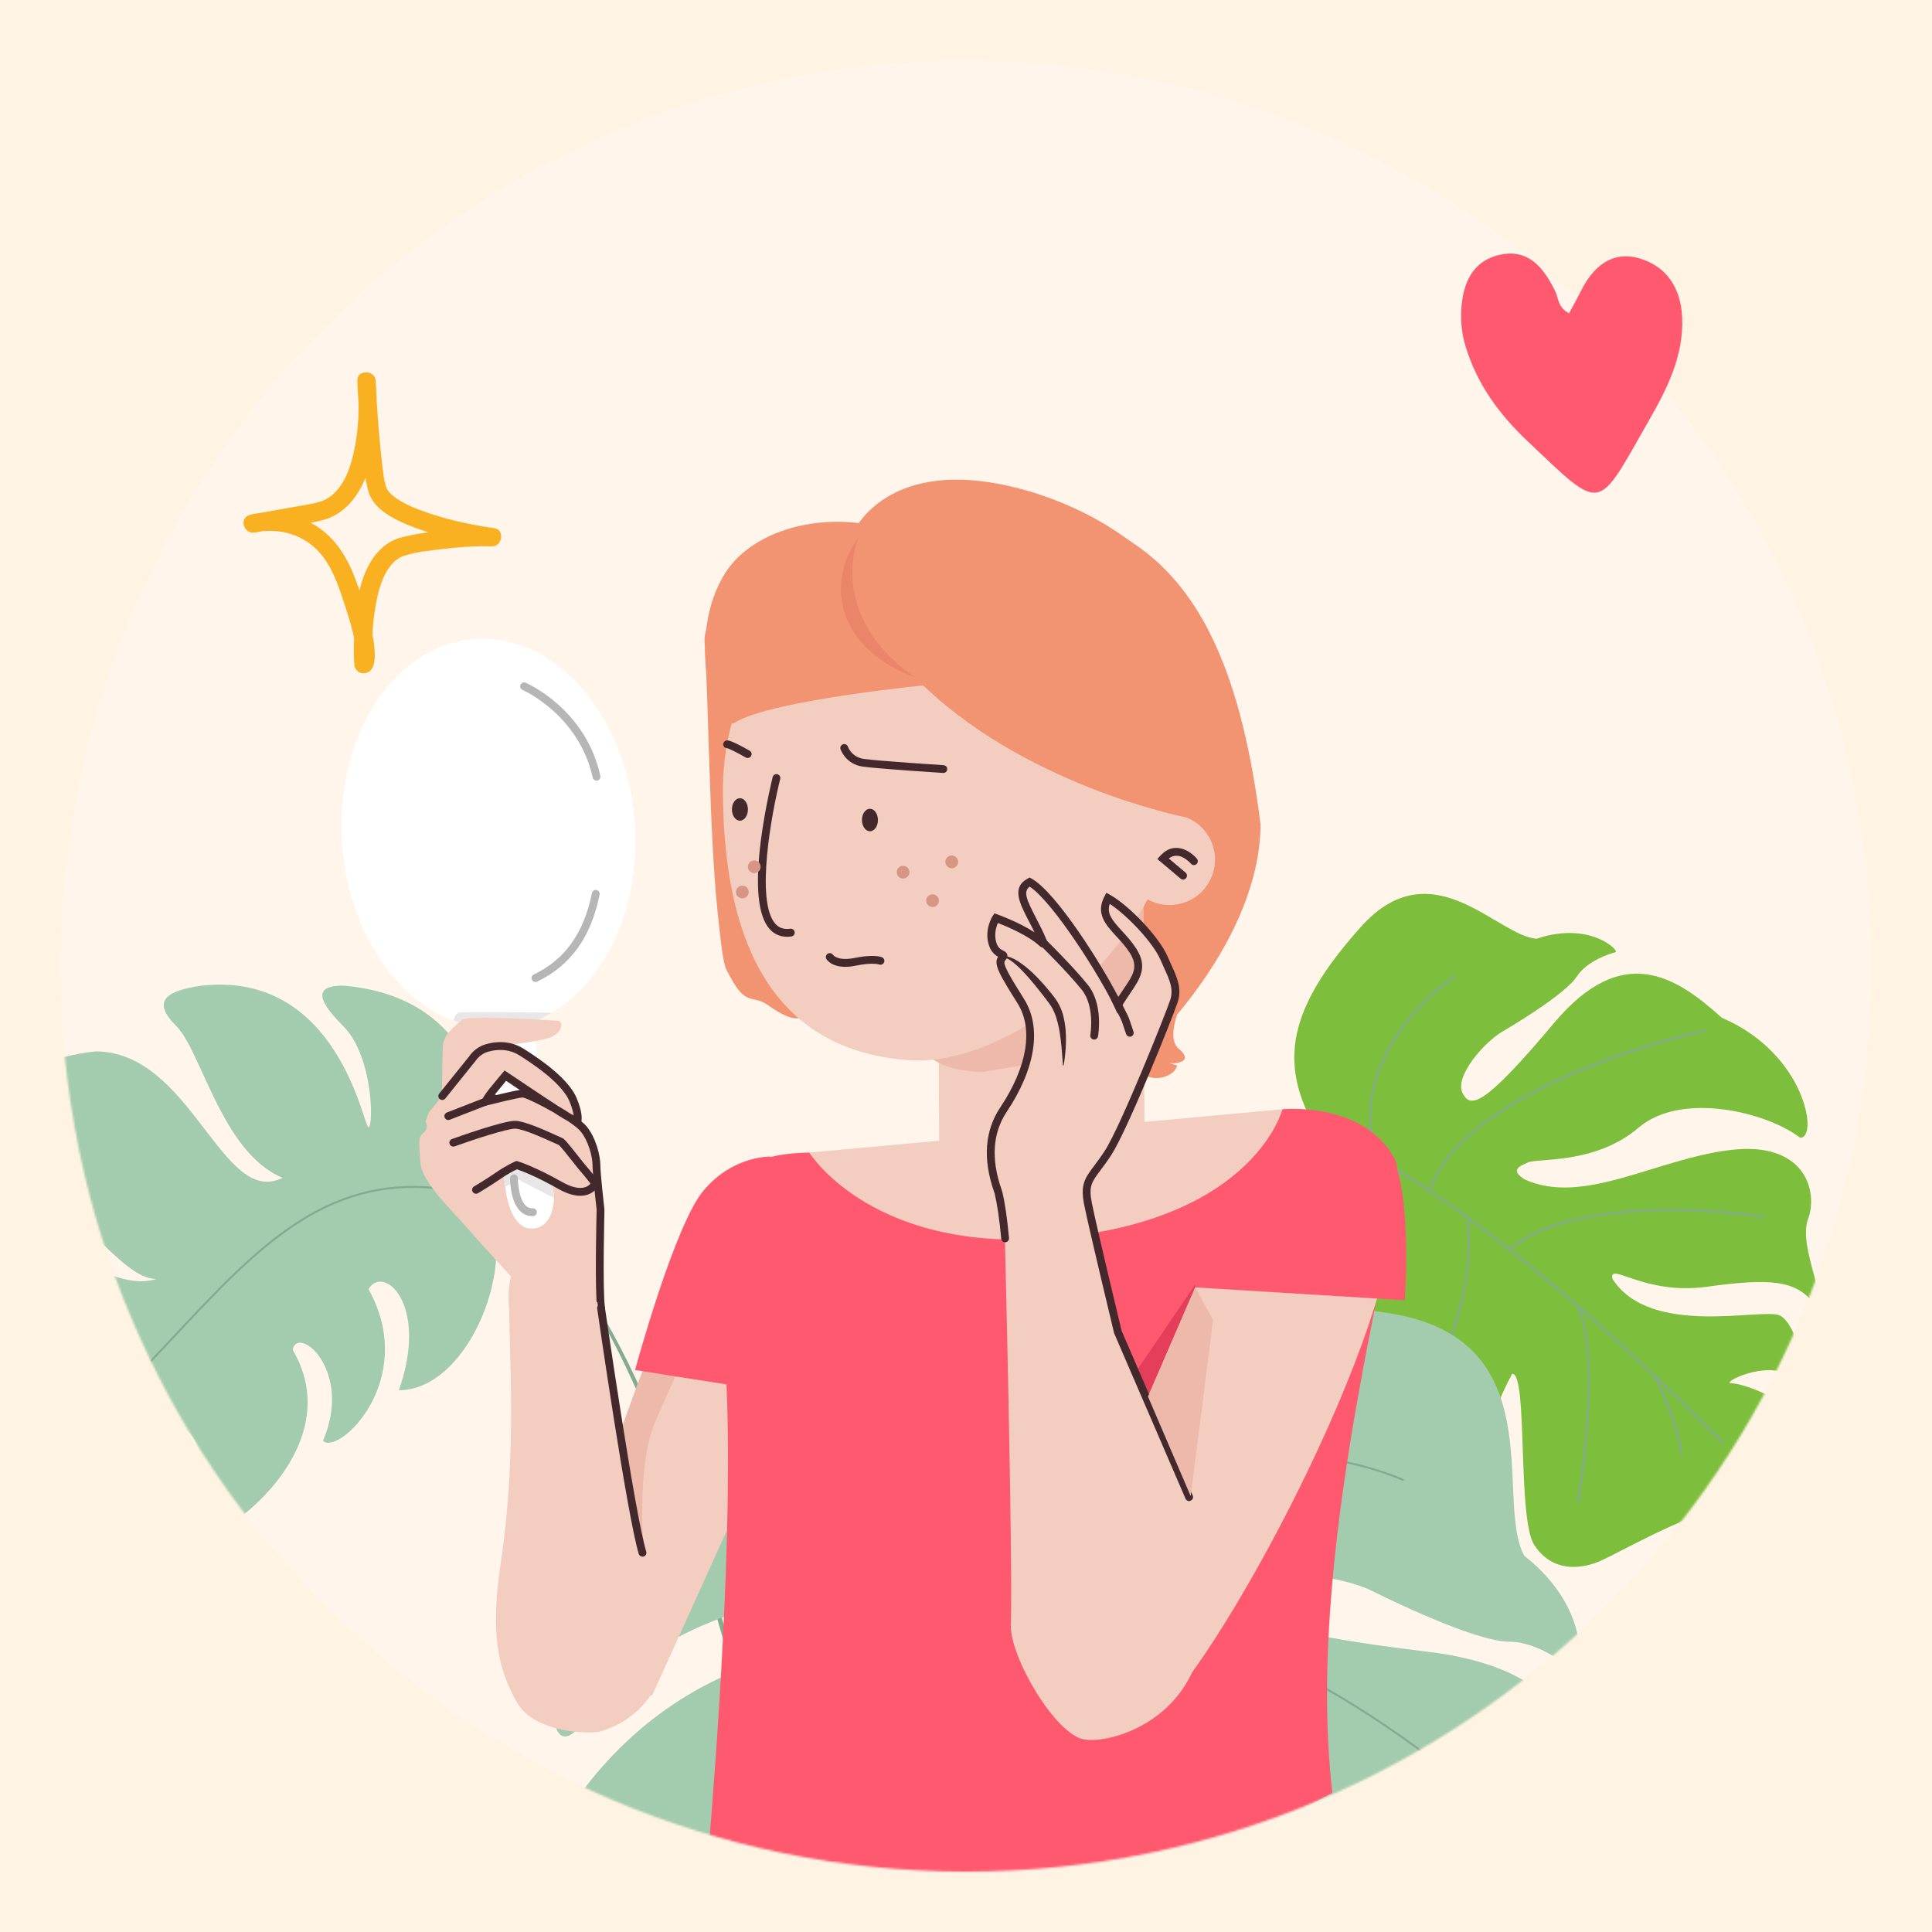 <svg width="960" height="960" viewBox="0 0 960 960" fill="none" xmlns="http://www.w3.org/2000/svg">
<rect width="960" height="960" fill="#FFF3E3"/>
<mask id="mask0_39_1095" style="mask-type:luminance" maskUnits="userSpaceOnUse" x="30" y="30" width="900" height="900">
<path d="M930 480C930 231.472 728.528 30 480 30C231.472 30 30 231.472 30 480C30 728.528 231.472 930 480 930C728.528 930 930 728.528 930 480Z" fill="white"/>
</mask>
<g mask="url(#mask0_39_1095)">
<path d="M930 480C930 231.472 728.528 30 480 30C231.472 30 30 231.472 30 480C30 728.528 231.472 930 480 930C728.528 930 930 728.528 930 480Z" fill="#FFF5EB"/>
<path d="M170.549 489.761C242.924 495.791 247.616 564.315 240.914 597.821C258.502 625.466 233.381 690.806 198.198 690.806C213.284 648.082 190.657 627.979 183.112 640.545C208.237 685.777 168.041 723.476 160.503 715.935C175.582 680.752 147.937 658.136 145.424 670.699C178.094 725.989 92.651 778.762 90.134 763.684C108.232 723.476 95.996 710.07 87.614 708.397C88.454 720.124 87.119 749.107 75.059 771.221C59.981 798.866 -33.004 811.432 4.691 788.812C34.848 770.719 30.659 756.142 24.798 751.117C12.232 778.762 -7.872 786.3 -38.029 791.329C-62.157 795.349 -100.021 784.627 -115.936 778.762C-116.772 771.221 -116.438 753.127 -108.398 741.067C-98.344 725.989 -73.216 733.526 -48.083 733.526C-27.979 733.526 -36.357 725.149 -43.058 720.96C-47.247 719.287 -60.143 716.94 -78.237 720.96C-96.334 724.984 -97.504 719.287 -95.832 715.935C-94.992 710.91 -91.306 697.339 -83.266 683.265C-75.222 669.191 -54.784 665.674 -45.571 665.674C-32.164 665.674 -1.339 667.684 14.744 675.727C34.848 685.777 47.411 683.265 17.257 665.674C-12.897 648.082 -68.187 653.107 -68.187 648.082C-68.187 643.057 -60.646 610.387 -33.004 597.821C-5.359 585.255 47.411 645.57 77.572 635.516C59.981 635.516 39.877 597.821 2.174 582.742C-10.388 575.205 -27.979 590.284 -22.954 572.692C-17.929 555.101 2.174 527.456 47.411 522.431C95.159 522.431 110.238 600.333 140.396 585.255C110.238 572.692 100.181 522.431 87.614 509.865C75.052 497.299 82.589 492.274 100.181 489.761C168.033 482.22 180.599 560.126 183.112 560.126C185.624 560.126 185.628 524.944 170.549 509.865C155.471 494.786 157.983 489.761 170.549 489.761Z" fill="#A3CCAF"/>
<path d="M238.094 594.428C117.468 561.758 92.336 710.033 -35.828 755.269" stroke="#83AB8F" stroke-linecap="round"/>
<path d="M240.61 594.795C259.274 601.039 276.749 618.578 293.061 644.625C334.259 708.675 366.921 822.664 391.96 945.39C421.165 1082.24 442.544 1231.45 456.73 1338.66H449.279C439.202 1237.08 420.55 1085.54 391.96 945.39C365.549 821.629 332.736 707.97 293.061 644.625C276.906 619.511 259.442 602.074 240.61 594.795Z" fill="#58AE09"/>
<path d="M293.061 644.625C276.749 618.578 259.274 601.039 240.61 594.795C259.442 602.074 276.906 619.511 293.061 644.625ZM293.061 644.625C334.259 708.675 366.921 822.664 391.96 945.39M293.061 644.625C332.736 707.97 365.549 821.629 391.96 945.39M391.96 945.39C421.165 1082.24 442.544 1231.45 456.73 1338.66H449.279C439.202 1237.08 420.55 1085.54 391.96 945.39Z" stroke="#83AB8F" stroke-width="1.5"/>
<path d="M682.904 594.795C568.63 633.019 499.075 1094.63 466.78 1338.66H474.231C496.589 1113.25 561.179 641.839 682.904 594.795Z" stroke="#83AB8F" stroke-width="2"/>
<path d="M558.91 657.548C544.626 638.719 535.78 541.8 655.026 562.725C633.974 528.094 640.769 500.247 676.112 460.673C711.456 421.099 743.616 464.888 763.472 466.467C790.281 457.395 804.977 472.692 802.776 473.153C800.575 473.614 788.706 477.252 783.49 485.239C778.274 493.223 755.916 507.101 746.706 512.479C737.5 517.856 722.665 534.75 726.711 543.09C730.757 551.43 738.228 548.715 772.24 508.272C806.253 467.828 832.874 485.217 855.554 505.725C897.164 523.414 903.734 565.68 894.471 565.328C878.039 552.694 835.611 542.07 814.176 560.348C792.745 578.629 764.493 575.367 759.224 577.62C753.955 579.874 750.884 581.667 757.54 586.013C786.767 599.408 823.139 575.697 860.136 571.38C897.134 567.064 903.543 592.137 898.383 605.854C893.219 619.572 909.813 649.399 901.42 647.715C892.049 635.899 879.254 635.134 847.99 639.398C816.722 643.658 799.367 626.625 801.212 635.427C820.007 664.793 875.425 649.722 884.279 653.607C893.132 657.492 901.39 691.365 889.409 683.543C877.431 675.717 854.612 687.398 860.342 687.342C866.076 687.289 892.18 696.743 885.632 703.86C879.085 710.978 883.701 732.979 888.67 745.718C893.639 758.46 884.785 754.575 869.736 748.541C854.691 742.511 805.574 771.191 795.036 775.699C784.495 780.206 770.834 780.777 762.332 767.629C753.831 754.482 759.325 682.118 751.39 682.632C709.364 761.513 763.06 798.488 754.259 800.333C716.039 815.243 714.494 791.449 704.361 792.428C694.229 793.403 678.31 788.704 665.249 759.282C641.32 699.983 672.213 655.602 679.165 644.952C686.121 634.305 693.074 623.659 680.335 628.628C639.152 656.794 633.089 715.493 643.439 737.442C651.715 754.999 642.25 751.857 636.482 748.088C630.134 745.208 611.196 731.573 586.206 700.058C554.973 660.668 602.646 619.658 595.994 615.311C564.265 617.37 568.229 663.63 558.91 657.548Z" fill="#7DBF3D"/>
<path d="M655.016 562.725C675.487 567.236 744.386 604.391 856.203 716.921" stroke="#83AB8F" stroke-linecap="round" stroke-linejoin="round"/>
<path d="M722.642 485.37C703.799 497.745 670.709 533.475 683.789 573.918M847.671 511.972C807.779 520.725 724.472 548.842 710.406 591.303" stroke="#83AB8F" stroke-linecap="round" stroke-linejoin="round"/>
<path d="M876.318 604.74C846.142 599.584 777.918 596.67 749.924 620.918M784.169 745.819C788.489 720.792 793.987 664.508 783.254 648.383M821.497 682.857C825.082 688.995 832.908 705.503 835.537 722.408M729.498 605.678C734.602 679.264 681.899 701.805 711.258 776.044M694.897 583.073C627.15 599.584 612.337 665.862 617.523 701.528" stroke="#83AB8F" stroke-linecap="round" stroke-linejoin="round"/>
<path d="M327.638 667.477C340.204 632.295 460.83 536.797 536.224 712.713C563.861 654.911 606.593 639.832 689.524 652.398C772.455 664.965 742.298 745.383 757.376 773.025C792.559 800.67 785.021 833.34 782.505 830.827C779.993 828.311 764.914 815.748 749.835 815.748C734.76 815.748 697.061 798.157 681.983 790.616C666.908 783.078 631.721 778.05 624.184 790.616C616.646 803.182 626.696 810.72 709.628 820.773C792.559 830.827 792.559 881.088 785.021 928.833C797.584 999.202 747.323 1044.43 739.785 1031.87C742.298 999.202 719.681 933.862 676.958 921.296C634.238 908.73 614.13 868.522 606.593 863.497C599.055 858.468 594.026 855.956 594.026 868.522C601.568 918.783 664.391 946.425 702.09 991.661C739.785 1036.9 712.14 1067.05 689.524 1072.08C666.908 1077.1 641.775 1124.85 636.75 1112.29C644.288 1089.67 634.238 1072.08 601.568 1034.38C568.898 996.686 576.435 958.991 566.385 969.045C543.765 1019.31 611.618 1079.62 614.13 1094.7C616.646 1109.77 578.948 1149.99 578.948 1127.37C578.948 1104.75 543.765 1084.65 548.794 1092.18C553.819 1099.72 563.869 1142.44 548.794 1139.93C533.715 1137.42 508.583 1162.55 496.016 1180.14C483.454 1197.73 480.941 1182.65 475.913 1157.52C470.888 1132.39 390.469 1092.18 375.39 1082.13C360.311 1072.08 347.749 1054.49 357.799 1031.87C367.853 1009.25 468.375 953.966 460.834 943.912C320.104 956.478 317.591 1059.51 307.538 1049.46C254.764 1011.76 284.918 989.148 274.864 976.582C264.814 964.016 257.273 938.887 284.918 896.163C342.716 813.236 428.16 815.748 448.268 815.748C468.371 815.748 488.475 815.748 470.884 803.182C398.006 773.025 315.075 815.748 294.968 848.418C278.888 874.552 274.864 859.308 274.864 848.418C273.191 837.528 274.864 800.67 294.968 740.355C320.1 664.965 415.598 692.606 415.598 680.043C385.44 639.832 327.638 685.068 327.638 667.477Z" fill="#A3CCAF"/>
<path d="M536.215 712.714C547.945 743.708 558.333 867.016 506.062 1112.29" stroke="#83AB8F" stroke-linecap="round" stroke-linejoin="round"/>
<path d="M697.053 735.33C664.383 721.091 588.491 708.187 546.27 760.459M769.934 923.809C723.862 878.576 614.625 792.63 546.27 810.724" stroke="#83AB8F" stroke-linecap="round" stroke-linejoin="round"/>
<path d="M671.925 1041.92C652.661 997.527 597.54 904.71 541.249 888.627M405.544 1041.92C442.399 1026.01 521.644 984.627 533.707 956.479M521.141 1036.9C516.116 1046.95 501.037 1071.58 480.934 1089.67M543.761 848.419C450.776 918.784 375.386 868.523 302.505 971.558M543.761 783.079C463.342 707.685 362.82 745.384 320.096 783.079" stroke="#83AB8F" stroke-linecap="round" stroke-linejoin="round"/>
<path d="M240.251 499.028L251.767 583.283C251.767 583.283 252.817 597.42 264.858 597.42C276.9 597.42 275.328 582.237 275.328 582.237L262.241 491.194L240.251 499.028Z" fill="white"/>
<path d="M249.397 510.825C289.559 508.053 319.128 462.532 315.442 409.158C311.755 355.78 276.209 314.759 236.047 317.532C195.888 320.306 166.319 365.825 170.005 419.201C173.692 472.578 209.238 513.6 249.397 510.825Z" fill="white"/>
<path d="M225.236 506.996C225.236 506.996 226.129 503.876 227.914 503.197C229.695 502.518 274.14 503.197 274.14 503.197L264.757 508.335L232.586 509.906L225.236 506.996Z" fill="#E8E6E6"/>
<path d="M253.451 654.585C251.438 641.419 253.958 634.32 253.958 634.32C253.958 634.32 236.738 615.589 230.666 608.49C224.599 601.395 209.396 587.22 208.89 577.602C208.388 567.983 207.379 565.444 210.405 562.92C213.45 560.382 211.414 557.355 211.414 557.355L213.12 552.762L234.739 526.039C236.505 523.478 239.066 521.52 242.07 520.688C246.394 519.465 252.889 518.805 259.155 522.724C269.876 529.433 281.415 538.294 284.749 546.342C288.086 554.389 286.924 557.202 286.924 557.202C286.924 557.202 284.944 556.639 278.835 552.818C272.726 549 251.126 534.473 251.126 534.473C251.126 534.473 247.091 539.284 244.455 542.562C242.651 544.789 241.121 547.467 241.121 547.467C241.121 547.467 256.459 543.627 259.523 543.375C262.568 543.124 285.218 555.319 289.793 560.674C294.368 566.025 296.404 574.654 296.404 578.978C296.404 583.302 298.44 601.103 298.44 601.103C298.44 601.103 297.431 640.275 298.691 649.932" fill="#F4CDC1"/>
<path d="M390.081 696.607L324.25 842.062L310.693 849.99C310.693 849.99 292.019 855.712 285.194 827.595C278.369 799.477 318.936 652.121 355.645 616.421C396.133 680.066 390.081 696.607 390.081 696.607Z" fill="#F4CDC1"/>
<path d="M362.685 303.445C355.024 304.608 349.556 311.453 350.1 319.171C352.155 348.045 352.35 411.221 356.423 451.654C359.486 481.999 360.165 480.315 362.861 485.393C370.83 500.423 373.95 493.927 381.863 499.609C407.381 517.954 400.691 490.999 400.459 492.161C393.81 525.862 409.729 353.242 403.89 312.287C402.728 304.124 395.108 298.48 386.963 299.722L362.685 303.445Z" fill="#F29372"/>
<path d="M587.136 498.386C587.136 498.386 578.916 515.453 585.704 521.115C592.491 526.778 585.895 527.903 585.895 527.903C585.895 527.903 581.669 529.121 579.325 527.513C581.826 528.698 583.956 528.968 584.774 529.433C585.258 529.707 583.394 532.399 582.951 532.729C579.381 535.444 575.309 536.396 571.004 535.174C564.974 533.449 568.986 516.908 568.986 516.908L587.136 498.386Z" fill="#F29372"/>
<path d="M445.462 250.468C445.462 250.468 481.218 245.154 523.083 253.784C587.872 267.144 615.018 320.141 626.381 409.691C625.897 468.27 570.089 520.144 570.089 520.144C570.089 520.144 416.801 466.526 405.671 412.268C394.537 358.012 445.462 250.468 445.462 250.468Z" fill="#F29372"/>
<path d="M474.322 641.573L561.798 641.145C565.83 641.126 569.07 637.849 569.051 633.818L567.945 410.351C567.945 408.585 566.508 407.171 564.746 407.19L469.05 407.655C467.283 407.655 465.87 409.091 465.888 410.854L466.995 634.32C467.013 638.355 470.291 641.591 474.322 641.573Z" fill="#F4CDC1"/>
<path d="M488.917 532.575L508.192 529.354C560.373 519.716 568.188 498.349 568.053 467.944L567.686 404.979C567.532 374.573 540.15 350.062 506.527 350.218C472.901 350.392 445.751 375.155 445.908 405.559L446.276 480.818C446.411 511.264 455.295 532.729 488.917 532.575Z" fill="#EDB9AB"/>
<path d="M359.213 393.616C359.715 495.81 405.015 523.226 451.166 526.777C504.551 530.906 585.124 464.512 584.753 392.491C584.404 320.472 544.654 281.883 478.489 282.213C412.305 282.542 358.864 321.596 359.213 393.616Z" fill="#F4CDC1"/>
<path d="M602.245 419.059C606.707 430.71 600.869 443.764 589.214 448.223C577.562 452.682 564.512 446.847 560.05 435.192C555.591 423.537 561.426 410.487 573.081 406.028C584.736 401.586 597.786 407.423 602.245 419.059Z" fill="#F4CDC1"/>
<path d="M462.085 340.25C462.085 340.25 384.19 347.658 365.459 358.866C354.464 365.459 340.327 315.798 360.592 284.364C374.785 262.336 413.317 251.457 449.755 265.69C505.098 327.239 462.085 340.25 462.085 340.25Z" fill="#F29372"/>
<path d="M588.865 406.046C588.865 406.046 507.093 390.086 454.698 336.566C454.698 336.566 422.429 309.398 419.56 284.868C417.175 264.488 437.343 233.21 487.06 239.047C527.219 243.758 574.941 268.812 589.6 302.126C610.855 350.45 588.865 406.046 588.865 406.046Z" fill="#F29372"/>
<path d="M426.559 267.047C426.559 267.047 409.883 305.384 454.695 336.566C416.903 322.662 409.395 290.879 426.559 267.047Z" fill="#EA856A"/>
<path d="M587.865 437.052C587.419 437.052 586.972 436.898 586.624 436.587L575.085 426.852L576.424 425.359C578.865 422.625 581.621 421.23 584.704 421.328C590.325 421.422 594.574 426.465 594.746 426.679C595.425 427.493 595.309 428.734 594.495 429.413C593.681 430.092 592.459 429.994 591.761 429.162C591.724 429.12 588.446 425.262 584.606 425.205C583.305 425.187 581.989 425.633 580.766 426.563L589.106 433.602C589.92 434.299 590.036 435.522 589.339 436.335C588.967 436.819 588.427 437.052 587.865 437.052Z" fill="#44292C"/>
<path d="M391.073 465.48C387.623 465.48 384.735 464.201 382.444 461.659C376.647 455.201 375.173 440.445 378.045 417.795C380.157 401.256 383.899 386.286 383.94 386.131C384.21 385.083 385.256 384.463 386.284 384.734C387.33 385.006 387.953 386.053 387.683 387.081C383.588 403.273 375.173 447.776 385.298 459.06C387.158 461.137 389.561 461.914 392.666 461.486C393.713 461.31 394.699 462.067 394.857 463.132C395.01 464.201 394.275 465.169 393.207 465.326C392.49 465.442 391.774 465.48 391.073 465.48Z" fill="#44292C"/>
<path d="M448.761 436.549C450.505 436.549 451.919 435.132 451.919 433.388C451.919 431.64 450.505 430.227 448.761 430.227C447.014 430.227 445.6 431.64 445.6 433.388C445.6 435.132 447.014 436.549 448.761 436.549Z" fill="#D69585"/>
<path d="M472.924 431.43C474.668 431.43 476.085 430.013 476.085 428.269C476.085 426.521 474.668 425.108 472.924 425.108C471.177 425.108 469.763 426.521 469.763 428.269C469.763 430.013 471.177 431.43 472.924 431.43Z" fill="#D69585"/>
<path d="M463.364 450.701C465.111 450.701 466.525 449.287 466.525 447.544C466.525 445.796 465.111 444.382 463.364 444.382C461.62 444.382 460.203 445.796 460.203 447.544C460.203 449.287 461.62 450.701 463.364 450.701Z" fill="#D69585"/>
<path d="M374.792 433.871C376.536 433.871 377.953 432.457 377.953 430.71C377.953 428.966 376.536 427.549 374.792 427.549C373.045 427.549 371.631 428.966 371.631 430.71C371.631 432.457 373.045 433.871 374.792 433.871Z" fill="#D69585"/>
<path d="M368.852 446.4C370.596 446.4 372.013 444.983 372.013 443.239C372.013 441.491 370.596 440.078 368.852 440.078C367.105 440.078 365.691 441.491 365.691 443.239C365.691 444.983 367.105 446.4 368.852 446.4Z" fill="#D69585"/>
<path d="M420.004 480.412C413.254 480.412 410.929 477.037 410.655 476.572C410.093 475.661 410.366 474.457 411.278 473.895C412.166 473.332 413.351 473.606 413.914 474.476C414.011 474.611 416.453 477.675 424.425 476.029C433.965 474.071 437.824 475.466 438.229 475.642C439.219 476.047 439.703 477.172 439.298 478.162C438.889 479.149 437.764 479.636 436.774 479.227C436.774 479.227 433.519 478.121 425.22 479.827C423.221 480.255 421.496 480.412 420.004 480.412Z" fill="#44292C"/>
<path d="M468.753 384.075C468.716 384.075 468.678 384.075 468.618 384.075C467.279 383.997 435.963 381.961 428.654 380.914C420.239 379.711 417.757 372.576 417.659 372.265C417.329 371.257 417.873 370.152 418.882 369.822C419.887 369.492 420.993 370.035 421.323 371.044C421.402 371.257 423.206 376.221 429.198 377.094C436.372 378.121 468.543 380.196 468.869 380.216C469.938 380.293 470.752 381.205 470.673 382.271C470.636 383.28 469.784 384.075 468.753 384.075Z" fill="#44292C"/>
<path d="M371.531 376.648C371.201 376.648 370.871 376.57 370.56 376.395C366.877 374.282 362.242 371.916 361.252 371.761C360.187 371.761 359.374 370.888 359.374 369.822C359.374 368.755 360.303 367.883 361.368 367.883C363.135 367.883 368.407 370.675 372.499 373.021C373.432 373.545 373.758 374.728 373.218 375.658C372.847 376.299 372.21 376.648 371.531 376.648Z" fill="#44292C"/>
<path d="M432.273 413.047C434.471 413.047 436.248 410.546 436.248 407.46C436.248 404.377 434.471 401.876 432.273 401.876C430.08 401.876 428.298 404.377 428.298 407.46C428.298 410.546 430.08 413.047 432.273 413.047Z" fill="#44292C"/>
<path d="M367.668 407.79C369.862 407.79 371.643 405.289 371.643 402.206C371.643 399.122 369.862 396.621 367.668 396.621C365.471 396.621 363.693 399.122 363.693 402.206C363.693 405.289 365.471 407.79 367.668 407.79Z" fill="#44292C"/>
<path d="M687.349 607.406C639.84 786.39 635.303 859.939 641.314 901.478C616.009 913.751 589.541 923.989 560.355 931.241L511.879 922.129C504.529 926.666 497.82 935.216 491.13 942.101C480.21 942.896 468.907 943.305 457.136 943.305C418.819 943.305 386.066 937.271 356.651 927.266C397.545 768.375 368.46 715.92 352.946 631.86C347.265 601.121 370.882 572.869 402.124 572.715L637.245 551.19C667.436 551.036 695.108 578.22 687.349 607.406Z" fill="#F4CDC1"/>
<path d="M662.042 890.887C604.255 921.896 542.65 943.301 457.135 943.301C416.586 943.301 382.262 936.555 351.55 925.481C355.911 874.62 364.675 758.036 360.779 683.749C356.125 595.305 354.846 573.585 402.122 572.715C402.122 572.715 434.331 624.859 529.037 614.64C623.725 604.417 637.24 551.19 637.24 551.19C637.24 551.19 677.789 547.039 693.265 576.225C702.359 593.366 646.9 759.667 662.042 890.887Z" fill="#FE596F"/>
<path d="M595.36 636.086L563.035 683.693L571.198 701.359L593.923 639.694L595.36 636.086Z" fill="#E53E5A"/>
<path d="M593.921 639.69L513.854 824.899C513.854 824.899 542.864 873.844 572.628 853.192C602.396 832.537 697.529 657.183 692.834 593.208C601.987 619.155 593.921 639.69 593.921 639.69Z" fill="#F4CDC1"/>
<path d="M499.277 613.241C499.277 613.241 503.271 772.485 502.304 807.622C501.876 823.425 524.312 861.78 538.682 864.322C553.071 866.861 601.296 852.472 597.921 797.479C594.527 742.485 553.457 662.089 553.457 662.089L499.277 613.241Z" fill="#F4CDC1"/>
<path d="M590.876 743.959L555.487 661.991C555.487 661.991 543.135 610.702 540.653 598.35C538.189 585.997 542.516 585.379 550.541 573.026C558.57 560.674 580.811 505.057 583.294 497.651C585.757 490.245 582.052 484.676 578.351 476.029C574.646 467.381 560.434 451.927 550.541 446.381C544.976 456.889 556.106 461.835 562.894 472.324C569.681 482.816 562.275 487.781 555.487 499.511C549.3 485.917 523.976 445.14 511.624 438.333C502.609 443.141 512.302 453.206 518.527 468.525C518.644 468.795 518.295 469.05 518.081 468.855C510.75 461.891 494.966 456.251 494.966 456.251C494.966 456.251 491.265 461.816 493.106 468.603C494.947 475.391 500.512 473.546 498.049 476.01C495.589 478.473 498.049 482.816 507.319 497.632C516.589 512.467 511.024 532.845 498.671 551.385C486.319 569.921 495.626 590.381 496.208 592.785C497.603 598.736 498.671 606.495 499.485 615.375" fill="#F4CDC1"/>
<path d="M590.883 745.901C590.126 745.901 589.409 745.455 589.098 744.735L553.593 662.438C553.477 661.935 541.199 610.973 538.739 598.718C536.703 588.559 539.069 585.435 543.742 579.191C545.234 577.196 546.941 574.928 548.898 571.939C556.773 559.838 579.093 504.03 581.437 496.991C583.259 491.543 581.223 487.065 578.392 480.878C577.792 479.58 577.173 478.2 576.551 476.749C573.138 468.776 560.553 455.108 551.418 449.134C549.809 453.904 552.584 457.241 557.568 462.668C559.837 465.131 562.394 467.925 564.528 471.24C570.502 480.45 566.564 486.229 561.618 493.523C560.242 495.555 558.671 497.865 557.178 500.445L555.299 503.7L553.747 500.269C547.657 486.87 523.631 448.474 511.649 440.561C508.372 442.946 509.943 446.786 514.713 455.978C516.517 459.45 518.553 463.388 520.334 467.749C520.743 468.739 520.394 469.845 519.521 470.426C518.647 471.026 517.503 470.929 516.749 470.213C511.124 464.861 499.976 460.226 495.862 458.618C495.029 460.478 493.886 464.048 494.973 468.041C495.768 470.989 497.279 471.743 498.483 472.365C499.278 472.774 500.362 473.314 500.557 474.615C500.771 475.954 499.781 476.959 499.394 477.33C497.939 478.785 501.663 484.931 508.934 496.564C517.717 510.623 514.556 530.985 500.246 552.431C493.286 562.883 492.374 575.779 497.549 590.749C497.804 591.488 497.977 592.009 498.056 592.301C499.394 598.001 500.519 605.7 501.371 615.161C501.468 616.23 500.692 617.179 499.627 617.276C498.558 617.393 497.609 616.579 497.512 615.533C496.657 606.244 495.573 598.74 494.272 593.194C494.216 592.98 494.081 592.571 493.886 592.009C488.283 575.839 489.348 561.78 497.028 550.26C510.446 530.13 513.588 511.301 505.638 498.6C496.833 484.504 493.439 479.074 495.941 475.41C494.448 474.574 492.258 472.928 491.189 469.05C489.134 461.486 493.128 455.359 493.304 455.108L494.137 453.848L495.573 454.35C496.098 454.545 506.178 458.171 514.053 463.271C513.104 461.31 512.133 459.469 511.241 457.725C506.549 448.688 502.514 440.91 510.697 436.53L511.631 436.046L512.542 436.549C524.913 443.355 547.754 479.869 555.667 495.383C556.616 493.909 557.527 492.551 558.401 491.291C563.189 484.234 565.829 480.353 561.269 473.295C559.312 470.25 556.964 467.711 554.696 465.248C549.344 459.431 544.305 453.923 548.823 445.373L549.753 443.606L551.478 444.578C561.427 450.161 576.146 465.889 580.121 475.159C580.739 476.591 581.339 477.93 581.924 479.209C584.988 485.94 587.411 491.254 585.123 498.154C582.697 505.448 560.381 561.334 552.157 573.975C550.139 577.08 548.317 579.503 546.862 581.441C542.384 587.415 540.869 589.41 542.557 597.866C544.923 609.694 556.559 658.076 557.336 661.275L592.664 743.108C593.092 744.098 592.646 745.241 591.656 745.646C591.404 745.841 591.135 745.901 590.883 745.901Z" fill="#44292C"/>
<path d="M543.701 516.559C543.584 516.559 543.468 516.537 543.352 516.518C542.302 516.327 541.586 515.318 541.781 514.268C541.799 514.133 544.203 500.093 537.494 491.775C530.302 482.835 517.271 470.018 517.132 469.883C516.378 469.125 516.36 467.907 517.113 467.13C517.871 466.373 519.093 466.354 519.847 467.112C520.391 467.633 533.171 480.218 540.521 489.334C548.336 499.047 545.714 514.309 545.598 514.947C545.444 515.899 544.631 516.559 543.701 516.559Z" fill="#44292C"/>
<path d="M528.152 529.279C527.766 523.482 527.357 517.856 526.484 512.505C525.516 507.154 524.14 502.129 521.151 498.368C519.542 496.099 517.817 493.946 516.092 491.794C514.405 489.604 512.582 487.526 510.797 485.434C508.956 483.398 507.115 481.361 505.056 479.576C503.042 477.754 500.909 476.108 498.134 475.429L498.077 475.41C497.98 475.388 497.924 475.294 497.943 475.178C497.961 475.099 498.04 475.039 498.115 475.039C501.104 474.923 503.796 476.321 506.181 477.851C508.589 479.423 510.798 481.264 512.894 483.203C517.06 487.14 520.802 491.464 524.256 496.02C525.962 498.349 527.26 501.004 528.074 503.76C528.85 506.531 529.315 509.381 529.529 512.231C529.919 517.954 529.529 523.692 528.52 529.335C528.501 529.433 528.404 529.511 528.31 529.493C528.212 529.47 528.152 529.395 528.152 529.316V529.279Z" fill="#44292C"/>
<path d="M561.404 515.142C560.59 515.142 559.833 514.639 559.563 513.822L557.448 507.578C557.294 507.132 557.118 506.708 556.904 506.299L552.366 497.322C551.883 496.369 552.273 495.207 553.221 494.723C554.17 494.239 555.336 494.625 555.82 495.574L560.358 504.555C560.646 505.137 560.901 505.737 561.115 506.337L563.227 512.58C563.575 513.589 563.035 514.695 562.004 515.044C561.831 515.123 561.618 515.142 561.404 515.142Z" fill="#44292C"/>
<path d="M602.789 655.961L591.64 743.396L570.427 693.93L593.928 639.694L602.789 655.961Z" fill="#EDB9AB"/>
<path d="M698.017 646.091C698.017 646.091 702.401 588.536 689.681 571.106C676.961 553.672 670.368 563.561 670.368 563.561L593.073 617.295L593.924 639.694L698.017 646.091Z" fill="#FE596F"/>
<path d="M337.409 680.006C337.409 680.006 328.394 699.592 325.251 707.25C316.446 728.659 319.413 770.002 320.384 773.415C307.255 719.895 308.091 711.866 308.091 711.866L319.454 680.764L337.409 680.006Z" fill="#EDB9AB"/>
<path d="M219.551 551.092C219.551 551.092 219.783 525.941 220.016 519.855C220.252 513.765 227.058 509.07 229.635 506.726C232.215 504.378 273.498 506.958 277.027 507.191C280.537 507.423 279.375 513.765 272.336 515.876C265.297 517.991 244.935 520.143 244.935 520.143" fill="#F4CDC1"/>
<path d="M298.658 651.889C297.709 651.889 296.876 651.173 296.738 650.201C295.478 640.68 296.389 604.148 296.468 601.2C296.273 599.415 294.432 583.226 294.432 578.978C294.432 574.984 292.474 566.82 288.285 561.934C287.16 560.614 284.929 558.908 282.195 557.085C281.033 556.444 279.578 555.593 277.774 554.468C277.016 554.003 276.049 553.38 274.905 552.645C268.08 548.768 261.06 545.393 259.564 545.314C257.258 545.509 245.779 548.303 241.553 549.349L237.15 550.455L239.4 546.518C239.456 546.401 241.009 543.686 242.91 541.358C245.565 538.061 249.6 533.254 249.6 533.254L250.722 531.915L252.177 532.886C252.372 533.021 269.397 544.463 277.347 549.619C279.424 550.823 281.46 552.083 283.301 553.283C283.98 553.673 284.561 553.984 285.045 554.254C284.85 552.761 284.31 550.433 282.911 547.118C280.294 540.836 271.47 532.77 258.071 524.393C252.409 520.864 246.495 521.464 242.539 522.589C240.056 523.305 237.829 524.933 236.277 527.183L221.269 545.839C220.59 546.671 219.368 546.806 218.535 546.128C217.699 545.449 217.564 544.23 218.243 543.394L233.175 524.858C235.133 521.985 238.118 519.795 241.493 518.846C246.207 517.508 253.283 516.81 260.149 521.096C270.117 527.318 282.776 536.629 286.519 545.606C289.313 552.296 289.178 555.806 288.885 557.239C289.894 558.056 290.689 558.791 291.233 559.414C296.119 565.114 298.309 574.286 298.309 578.978C298.309 583.148 300.308 600.716 300.326 600.889L300.345 601.028V601.163C300.345 601.549 299.355 640.294 300.578 649.68C300.713 650.745 299.978 651.716 298.909 651.851C298.834 651.87 298.755 651.889 298.658 651.889ZM251.479 537.053C250.103 538.721 247.718 541.59 245.951 543.784C245.779 543.998 245.621 544.189 245.468 544.403C249.656 543.394 255.416 542.055 258.266 541.59C255.398 539.693 252.953 538.043 251.479 537.053Z" fill="#44292C"/>
<path d="M222.756 556.541C221.98 556.541 221.241 556.076 220.952 555.3C220.562 554.31 221.05 553.189 222.058 552.799L244.802 543.938C245.792 543.551 246.917 544.035 247.303 545.044C247.693 546.03 247.206 547.155 246.201 547.545L223.453 556.406C223.221 556.504 222.988 556.541 222.756 556.541Z" fill="#44292C"/>
<path d="M251.054 589.623C251.054 589.623 252.816 611.321 264.861 610.47C275.312 609.731 275.331 595.286 275.331 595.286L274.285 585.416L256.251 578.452L250.063 582.311L251.054 589.623Z" fill="white"/>
<path d="M251.05 589.624L257.642 586.174L275.309 595.286L274.165 585.435L253.919 579.251L250.139 582.158L251.05 589.624Z" fill="#E8E6E6"/>
<path d="M288.314 594.18C285.116 594.18 281.452 593.018 277.398 590.73C266.324 584.468 259.035 581.753 256.863 581.014C255.525 581.655 252.288 583.283 248.546 585.881C243.386 589.448 237.569 592.864 237.509 592.901C236.579 593.445 235.398 593.134 234.854 592.204C234.311 591.274 234.622 590.089 235.552 589.545C235.608 589.508 241.293 586.174 246.333 582.683C251.587 579.038 255.817 577.215 255.989 577.136L256.631 576.863L257.309 577.058C257.639 577.155 265.608 579.578 279.318 587.336C283.935 589.954 287.868 590.846 290.722 589.935C292.057 589.508 292.931 588.731 293.433 588.131C292.173 586.523 289.788 583.496 288.431 582.004C287.696 581.19 286.222 579.326 284.535 577.174C282.345 574.403 278.718 569.824 277.709 568.954C277.342 568.815 276.738 568.526 275.516 567.983C271.308 566.063 260.16 560.963 256.106 560.828C256.068 560.828 256.008 560.828 255.952 560.828C251.898 560.828 235.845 566.063 225.896 569.633C224.887 569.981 223.781 569.475 223.413 568.466C223.046 567.461 223.567 566.355 224.576 565.988C227.212 565.035 250.503 556.676 256.222 556.95C260.471 557.104 269.178 560.828 277.106 564.454C278.174 564.938 278.909 565.286 279.183 565.384C280.229 565.733 281.317 566.876 287.561 574.789C289.132 576.788 290.625 578.689 291.281 579.405C293.298 581.614 297.157 586.658 297.333 586.871L298.031 587.783L297.585 588.829C297.528 588.964 296.073 592.241 292.02 593.599C290.857 593.989 289.634 594.18 288.314 594.18Z" fill="#44292C"/>
<path d="M382.736 574.71C382.736 574.71 364.2 574.147 349.597 591.562C334.995 608.977 315.566 680.745 315.566 680.745L373.177 689.838L416.418 681.423C416.418 681.401 386.092 582.022 382.736 574.71Z" fill="#FE596F"/>
<path d="M296.828 647.059C296.828 647.059 306 707.407 308.19 717.896C310.384 728.389 315.503 760.714 320.486 778.924C325.451 797.149 328.823 832.091 324.42 840.375C319.999 848.655 310.361 856.991 298.069 860.422C294.191 861.51 265.53 861.664 256.688 845.647C247.845 829.631 243.345 813.109 248.816 776.692C258.51 712.02 250.988 654.079 253.74 644.696C256.493 635.329 296.828 647.059 296.828 647.059Z" fill="#F4CDC1"/>
<path d="M319.249 773.494C318.412 773.494 317.636 772.95 317.385 772.118C311.509 752.494 297.334 654.39 296.734 650.224C296.58 649.155 297.315 648.188 298.384 648.03C299.43 647.895 300.42 648.611 300.574 649.68C300.728 650.689 315.311 751.68 321.109 771.011C321.42 772.039 320.839 773.126 319.811 773.434C319.635 773.475 319.44 773.494 319.249 773.494Z" fill="#44292C"/>
<path d="M266.035 487.935C265.318 487.935 264.621 487.527 264.291 486.829C263.822 485.862 264.231 484.699 265.202 484.253C280.693 476.843 290.158 463.598 294.133 443.76C294.347 442.714 295.356 442.017 296.421 442.249C297.467 442.463 298.146 443.49 297.932 444.537C293.706 465.657 283.543 479.79 266.867 487.763C266.597 487.879 266.327 487.935 266.035 487.935Z" fill="#B6B6B6"/>
<path d="M296.399 387.875C295.506 387.875 294.711 387.255 294.498 386.343C287.691 355.24 259.885 342.907 259.611 342.79C258.625 342.364 258.179 341.219 258.606 340.25C259.03 339.261 260.174 338.815 261.145 339.242C262.368 339.765 291.048 352.428 298.3 385.529C298.533 386.576 297.873 387.604 296.826 387.836C296.669 387.856 296.534 387.875 296.399 387.875Z" fill="#B6B6B6"/>
<path d="M264.6 604.283C262.234 604.283 260.16 603.431 258.454 601.763C253.391 596.798 253.447 585.9 253.447 585.435C253.47 584.37 254.321 583.515 255.39 583.515H255.409C256.474 583.534 257.347 584.408 257.329 585.473C257.306 588.169 257.947 595.83 261.169 598.988C262.174 599.978 263.34 600.424 264.754 600.386C265.86 600.368 266.711 601.2 266.752 602.265C266.79 603.334 265.939 604.226 264.87 604.264C264.791 604.283 264.697 604.283 264.6 604.283Z" fill="#B6B6B6"/>
</g>
<path d="M779.657 155.707C781.857 151.559 783.813 148.099 785.565 144.567C791.477 132.775 800.649 124.579 814.081 128.247C827.961 132.019 835.241 143.023 835.861 157.767C836.685 176.931 828.165 193.555 819.201 209.191C793.125 254.751 796.801 254.991 758.841 219.027C744.961 205.899 733.969 190.915 728.301 172.303C726.409 166.131 725.721 159.995 726.101 153.755C726.889 140.899 731.493 129.723 745.133 126.639C759.525 123.379 767.017 133.083 772.717 144.567C774.469 147.995 773.885 152.623 779.657 155.707Z" fill="#FE596F"/>
<path d="M177.57 189.425C178.759 201.165 178.332 213.573 175.71 225.069C173.941 232.813 170.984 241.349 164.489 246.441C161.014 249.157 157.08 249.981 152.812 250.709C146.409 251.841 140.006 252.969 133.603 254.097C130.493 254.645 127.414 255.193 124.304 255.741C125.127 258.669 125.92 261.625 126.743 264.553C127.597 264.309 128.481 264.189 129.365 264.037C130.127 263.913 128.481 264.125 129.609 264.005C130.127 263.945 130.615 263.913 131.133 263.881C132.414 263.793 133.695 263.761 134.975 263.793C141.409 263.945 147.872 265.833 153.33 269.677C162.843 276.353 166.929 287.329 170.435 297.941C173.118 306.081 176.32 315.777 176.96 323.673C177.051 324.741 176.991 325.809 177.021 326.877C177.051 328.277 177.356 326.145 176.899 327.637C176.564 328.673 177.631 326.569 176.96 327.453C177.448 326.845 177.722 326.357 178.332 326.081C180.619 327.393 182.905 328.705 185.223 330.045C184.552 320.197 184.979 309.985 186.778 300.289C187.997 293.701 189.796 286.505 194.035 281.141C195.773 278.945 197.968 277.117 200.62 276.233C206.718 274.189 213.731 273.549 220.073 272.785C228.153 271.841 236.385 271.169 244.526 271.473C249.557 271.657 250.929 263.213 245.746 262.481C232.909 260.649 219.89 257.753 207.785 253.089C204.066 251.657 200.377 249.949 197.083 247.721C194.919 246.261 192.632 244.065 192.053 242.509C190.559 238.393 190.284 233.485 189.735 229.153C189.065 223.545 188.546 217.905 188.089 212.261C187.479 204.669 186.991 197.049 186.686 189.425C186.473 183.541 177.326 183.509 177.57 189.425C177.844 196.409 178.301 203.389 178.82 210.373C179.643 221.381 180.192 232.937 182.905 243.669C184.857 251.413 192.266 256.077 199.096 259.249C207.694 263.241 216.871 265.865 226.08 267.997C231.781 269.309 237.544 270.469 243.337 271.293C243.733 268.305 244.16 265.317 244.557 262.297C237.025 262.021 229.433 262.601 221.933 263.393C214.524 264.189 206.962 265.133 199.706 266.961C195.925 267.909 192.541 269.737 189.674 272.389C178.271 282.877 176.503 301.905 175.954 316.417C175.771 320.929 175.741 325.505 176.045 330.045C176.289 333.705 179.704 335.505 182.936 334.009C185.589 332.789 186.107 329.009 186.199 326.509C186.503 318.337 183.637 309.649 181.29 301.965C177.387 289.097 173.21 275.529 163.148 266.049C156.379 259.677 147.842 255.957 138.634 254.949C133.969 254.429 128.847 254.585 124.273 255.801C118.51 257.357 121.011 265.621 126.712 264.613C129.182 264.189 131.682 263.729 134.152 263.305C140.25 262.237 146.378 261.137 152.476 260.073C158.026 259.097 163.392 258.241 168.148 255.009C183.759 244.489 186.656 222.233 187.083 204.913C187.205 199.761 187.174 194.577 186.625 189.457C186.137 183.633 176.991 183.573 177.57 189.425Z" fill="#F9B121"/>
</svg>
